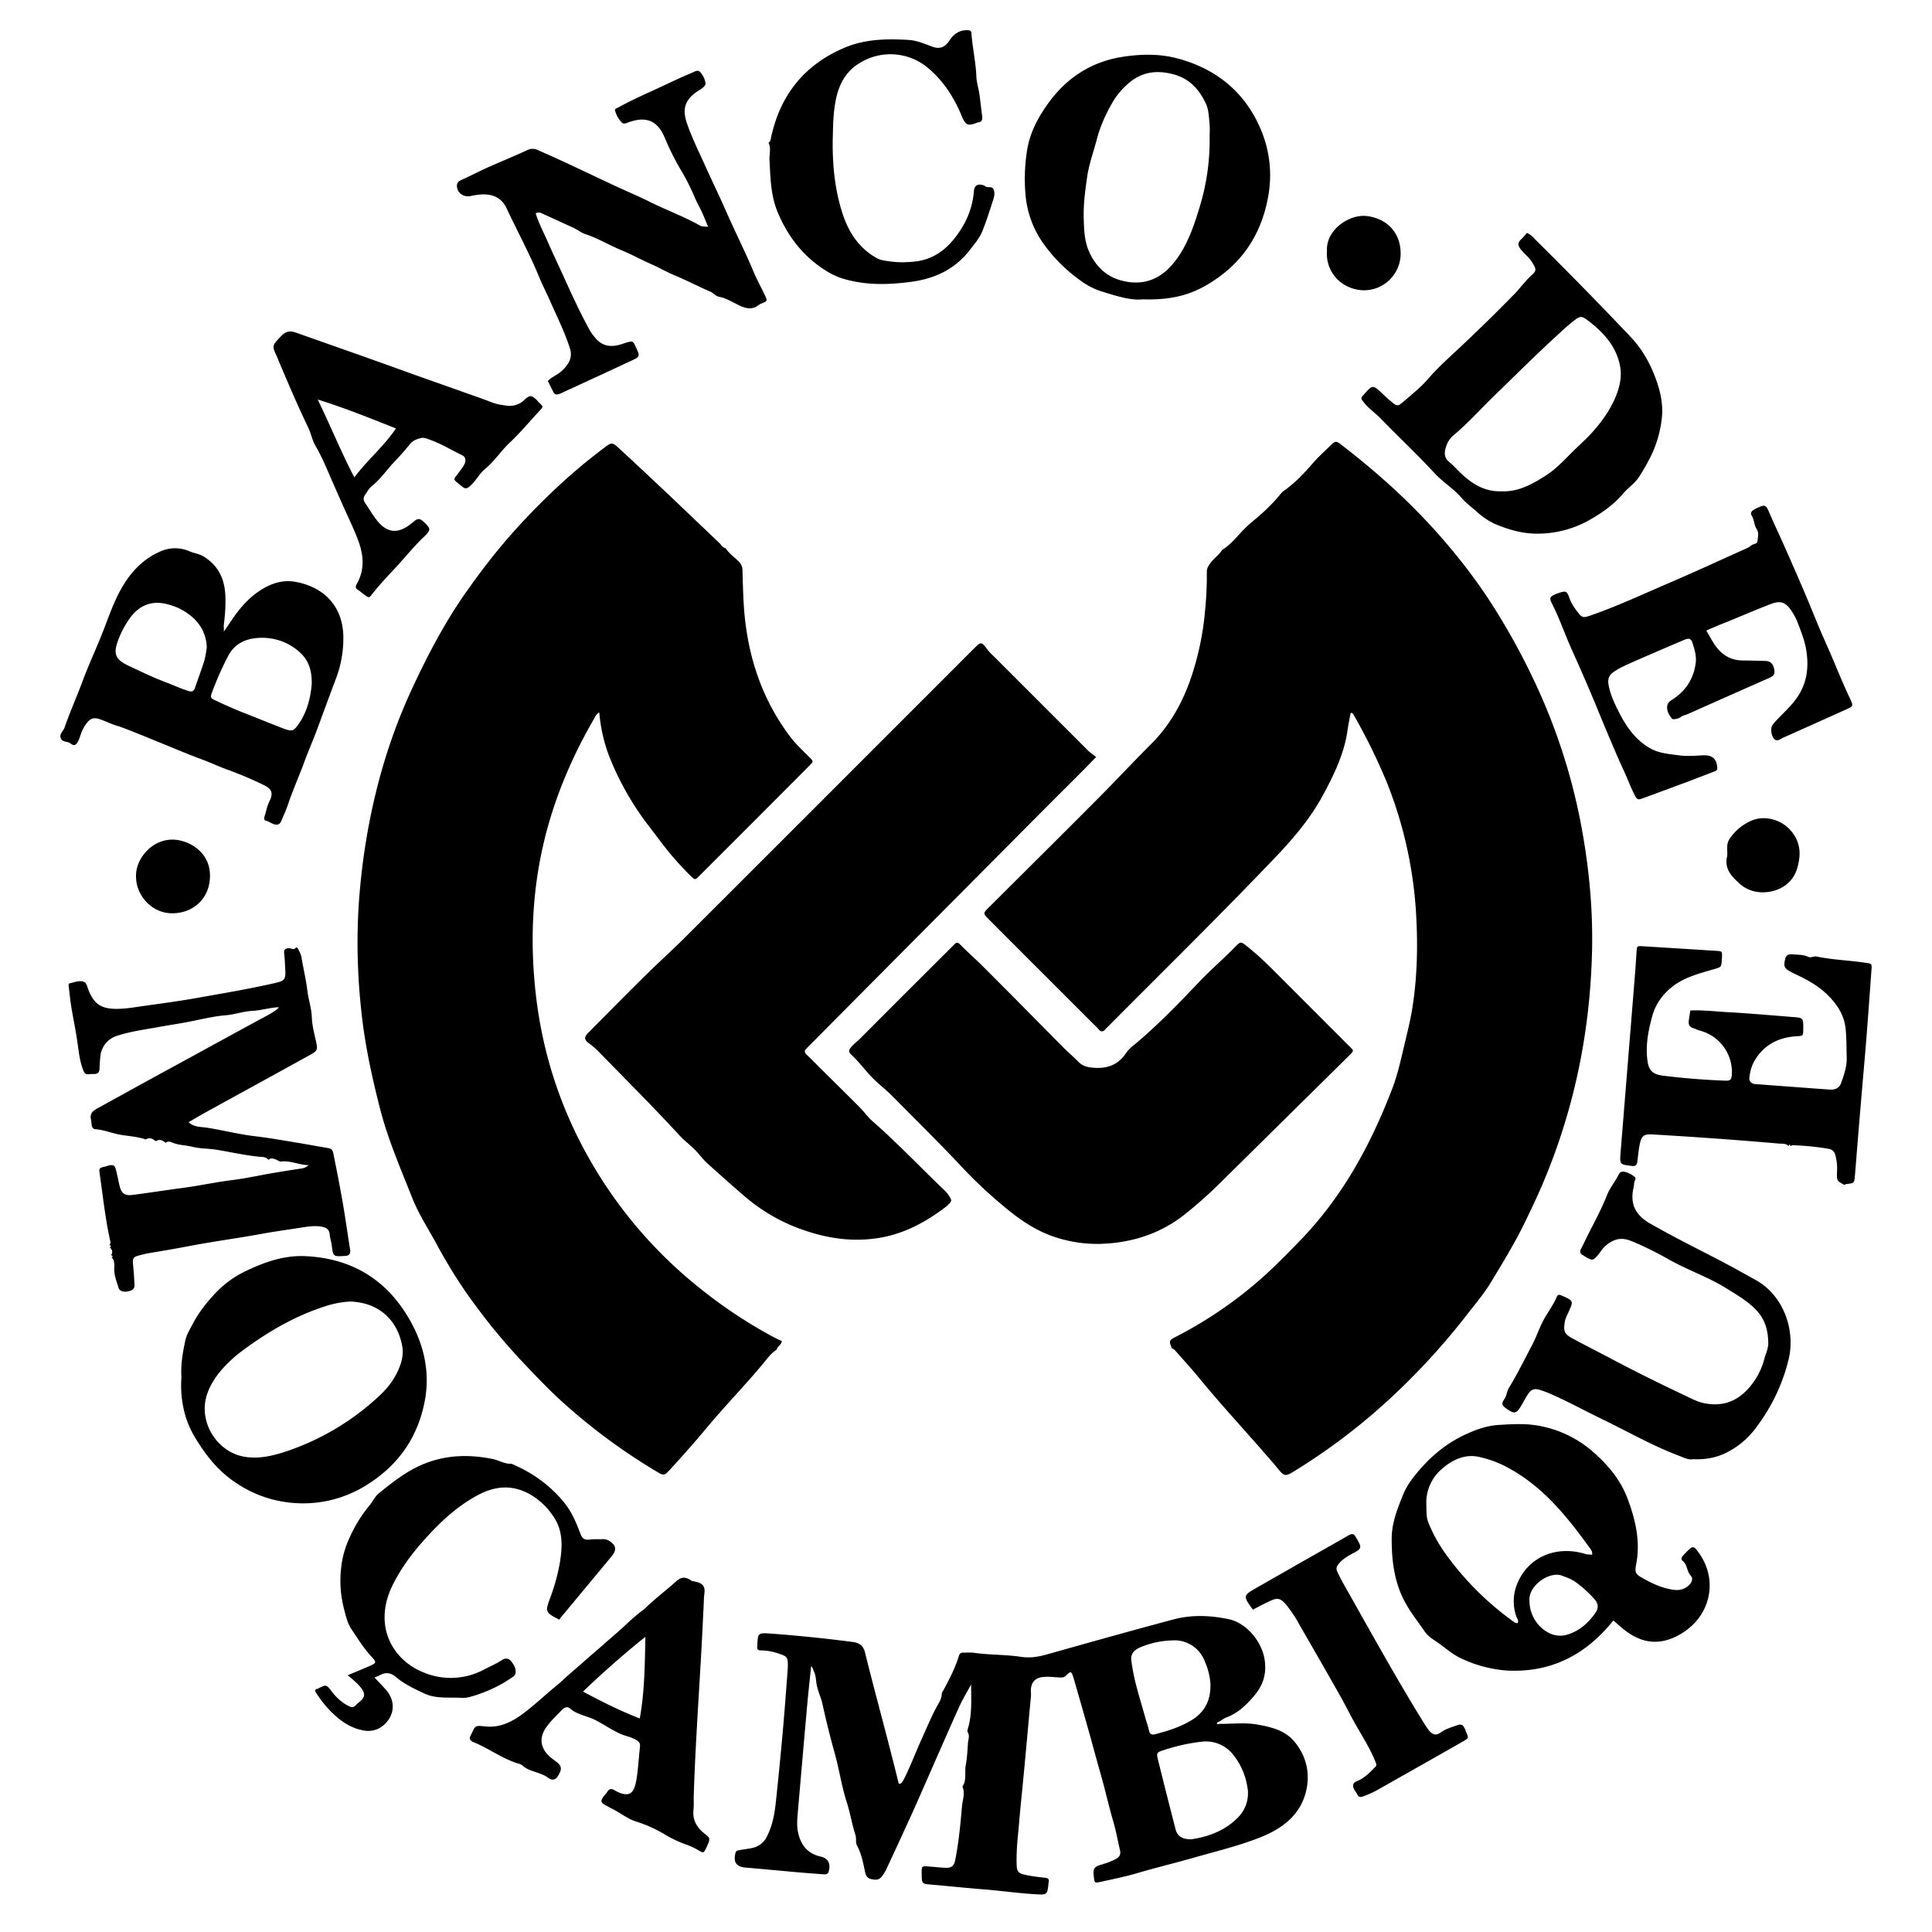 <svg xmlns="http://www.w3.org/2000/svg" width="48" height="48" viewBox="0 0 48 48" fill="currentColor"><path d="M30.53 40.229c.433 .09 .806 .544 .883 .969c.065 .362 -.023 .653 -.234 .909c-.191 .23 -.409 .45 -.704 .56c-.069 .026 -.13 .074 -.192 .112c-.034 0 -.05 .025 -.047 .052c.005 .008 .034 .01 .053 -.002c.32 .004 .643 -.04 .96 .019c.336 .06 .67 .14 .903 .414c.295 .348 .398 .764 .306 1.2c-.13 .613 -.582 .96 -1.13 1.18c-.533 .214 -1.094 .348 -1.644 .505c-.475 .136 -.955 .251 -1.43 .391c-.297 .088 -.599 .147 -.898 .214c-.161 .036 -.163 .03 -.18 -.124c-.023 -.2 -.002 -.247 .192 -.303c.126 -.038 .247 -.08 .36 -.142c.08 -.044 .124 -.11 .099 -.208c-.057 -.243 -.099 -.49 -.17 -.728c-.11 -.377 -.194 -.758 -.301 -1.135c-.111 -.387 -.214 -.779 -.325 -1.168c-.106 -.381 -.217 -.762 -.326 -1.143a3.56 3.56 0 0 0 -.042 -.14c-.048 -.143 -.06 -.147 -.18 -.03c-.046 .046 -.094 .048 -.15 .046c-.126 -.006 -.252 -.023 -.376 -.016c-.255 .01 -.366 .155 -.343 .416c.004 .042 -.002 .084 -.006 .124c-.082 .875 -.157 1.75 -.247 2.623c-.027 .276 -.048 .555 -.076 .831c-.02 .216 -.033 .44 -.027 .66c.004 .182 .038 .228 .226 .267c.157 .034 .316 .053 .476 .07c.08 .008 .115 .035 .092 .117c-.002 .006 -.002 .014 -.002 .02c-.028 .29 -.04 .29 -.323 .273c-.433 -.025 -.862 -.088 -1.294 -.122c-.43 -.033 -.86 -.08 -1.291 -.117c-.239 -.02 -.239 -.019 -.243 -.26c-.004 -.207 -.004 -.207 .207 -.188c.126 .01 .25 .023 .375 .03c.163 .006 .222 -.045 .253 -.202c.086 -.437 .128 -.88 .166 -1.325c.014 -.16 .083 -.324 .012 -.49c.111 -.165 .048 -.355 .082 -.533c.033 -.178 .042 -.36 .054 -.54c.006 -.095 .053 -.191 -.008 -.285c-.013 -.017 0 -.055 .006 -.08c.109 -.356 .08 -.724 .082 -1.101c-.103 .19 -.216 .375 -.304 .572c-.272 .602 -.536 1.21 -.802 1.815c-.127 .288 -.253 .58 -.385 .868c-.203 .446 -.408 .89 -.615 1.334a.996 .996 0 0 1 -.084 .144c-.08 .118 -.14 .134 -.287 .105c-.115 -.023 -.14 -.094 -.163 -.2c-.046 -.217 -.088 -.436 -.195 -.633c-.044 -.082 -.01 -.176 -.04 -.264c-.085 -.268 -.131 -.55 -.217 -.818c-.128 -.398 -.185 -.813 -.298 -1.213a22.71 22.71 0 0 1 -.307 -1.237c-.034 -.146 -.099 -.28 -.132 -.425c-.03 -.12 -.02 -.245 -.073 -.36c-.021 -.042 -.024 -.094 -.074 -.142c-.031 .318 -.067 .624 -.094 .931c-.082 .911 -.16 1.82 -.239 2.73c-.012 .153 -.025 .306 .007 .459c.065 .318 .23 .536 .563 .611c.19 .042 .255 .18 .199 .373c-.021 .075 -.076 .07 -.132 .067c-.21 -.015 -.417 -.03 -.626 -.049l-1.25 -.113l-.063 -.004c-.226 -.023 -.3 -.134 -.245 -.362c.017 -.067 .065 -.065 .111 -.073c.103 -.021 .208 -.03 .308 -.053a.517 .517 0 0 0 .368 -.295c.147 -.293 .193 -.6 .224 -.915c.063 -.596 .122 -1.193 .174 -1.79c.04 -.452 .073 -.904 .107 -1.354c.006 -.069 .01 -.14 .01 -.21c-.002 -.19 -.041 -.2 -.221 -.263a1.408 1.408 0 0 0 -.463 -.082c-.065 0 -.084 -.04 -.078 -.096l.003 -.021c.014 -.318 .014 -.322 .334 -.3a37 37 0 0 1 2.019 .206c.171 .02 .278 .081 .324 .268c.178 .722 .373 1.438 .559 2.158l.17 .66l.108 .435c.047 .01 .072 -.013 .09 -.044c.032 -.054 .063 -.109 .088 -.165c.147 -.31 .268 -.63 .41 -.94c.12 -.262 .229 -.534 .371 -.787c.05 -.09 .107 -.18 .11 -.291c0 -.038 .024 -.063 .041 -.093c.149 -.276 .293 -.552 .385 -.854c.017 -.054 .048 -.081 .105 -.08c.09 .003 .182 -.008 .272 .005c.387 .054 .78 .042 1.168 .1c.212 .032 .413 .003 .618 -.054c1.057 -.297 2.112 -.595 3.173 -.877c.453 -.12 .915 -.1 1.37 -.004zm-13.4 -.99c.024 .012 .043 .037 .068 .041c.103 .02 .222 .038 .277 .124c.03 .048 .033 .107 .027 .169l-.01 .093a.782 .782 0 0 0 -.003 .046c-.004 .146 -.014 .293 -.02 .44c-.068 1.484 -.185 2.966 -.233 4.45c-.004 .12 .006 .239 -.006 .356c-.03 .266 .088 .454 .287 .609c.127 .098 .127 .12 .064 .268a.815 .815 0 0 1 -.033 .075c-.071 .136 -.07 .132 -.203 .055a1.66 1.66 0 0 0 -.304 -.14a2.964 2.964 0 0 1 -.515 -.243a3.302 3.302 0 0 0 -.699 -.319c-.239 -.069 -.431 -.24 -.655 -.343l-.092 -.05c-.16 -.08 -.174 -.124 -.07 -.255c.026 -.032 .057 -.061 .078 -.097c.044 -.075 .099 -.088 .174 -.044c.048 .03 .098 .055 .15 .074c.197 .07 .308 .018 .365 -.183c.031 -.106 .048 -.217 .06 -.328c.026 -.216 .04 -.432 .063 -.645c.009 -.082 -.025 -.124 -.094 -.163c-.125 -.076 -.272 -.097 -.404 -.157c-.2 -.092 -.383 -.216 -.576 -.32c-.217 -.12 -.477 -.139 -.67 -.31c-.052 -.047 -.131 -.026 -.188 .033c-.134 .142 -.28 .274 -.393 .433c-.185 .26 -.155 .515 .077 .729c.063 .056 .132 .102 .197 .157c.113 .094 .113 .174 .004 .345c-.046 .074 -.138 .105 -.232 .032c-.195 -.149 -.46 -.143 -.645 -.31a.233 .233 0 0 0 -.094 -.044c-.4 -.12 -.733 -.377 -1.114 -.532c-.094 -.038 -.12 -.092 -.073 -.172c.119 -.217 .065 -.255 .35 -.221c.347 .04 .638 -.093 .906 -.285c.23 -.168 .444 -.358 .66 -.547c.12 -.104 .25 -.205 .368 -.314c.184 -.173 .38 -.332 .569 -.502c.144 -.13 .301 -.257 .446 -.387c.182 -.164 .373 -.32 .553 -.49c.136 -.128 .28 -.256 .433 -.369a.442 .442 0 0 0 .048 -.04c.239 -.234 .509 -.435 .758 -.659c.123 -.11 .199 -.13 .343 -.06zm12.715 4.034a4.68 4.68 0 0 0 -.953 .215c-.152 .048 -.163 .07 -.123 .228c.142 .578 .289 1.154 .437 1.73c.047 .175 .164 .253 .392 .25c.412 -.06 .833 -.206 1.16 -.543a.845 .845 0 0 0 .23 -.77a1.697 1.697 0 0 0 -.35 -.788a.863 .863 0 0 0 -.793 -.322zm3.829 -5.098c.002 .006 .008 .01 .013 .017c.165 .276 .148 .28 -.097 .412c-.13 .071 -.253 .147 -.343 .266c-.046 .06 -.055 .107 -.019 .184c.08 .178 .178 .344 .274 .513c.599 1.062 1.19 2.13 1.83 3.168c.05 .083 .103 .167 .161 .245c.094 .123 .184 .148 .306 .06c.11 -.081 .236 -.117 .362 -.163c.15 -.054 .176 -.042 .243 .094c.008 .019 .012 .04 .02 .059c.068 .15 .068 .15 -.077 .236c-.176 .1 -.351 .201 -.527 .3l-1.583 .896a2.264 2.264 0 0 1 -.377 .171c-.063 .021 -.104 .02 -.136 -.046c-.027 -.056 -.073 -.104 -.094 -.16c-.027 -.072 -.013 -.137 .07 -.168c.183 -.072 .317 -.206 .453 -.344c.055 -.054 .049 -.07 .025 -.13c-.125 -.322 -.31 -.61 -.481 -.91c-.13 -.226 -.247 -.465 -.375 -.695c-.345 -.614 -.697 -1.223 -1.049 -1.834a3.178 3.178 0 0 0 -.326 -.486c-.136 -.157 -.216 -.171 -.4 -.08c-.142 .063 -.276 .137 -.419 .212c-.249 -.345 -.25 -.35 .099 -.548c.732 -.42 1.465 -.836 2.198 -1.252c.035 -.021 .071 -.044 .109 -.061c.058 -.03 .109 -.02 .14 .044zm-4.526 2.58a2.213 2.213 0 0 0 -.83 .177c-.16 .073 -.23 .172 -.21 .325a5.2 5.2 0 0 0 .102 .544c.077 .306 .17 .607 .255 .91c.028 .095 .061 .187 .08 .281c.019 .09 .067 .117 .149 .096c.312 -.081 .615 -.175 .898 -.343c.358 -.213 .496 -.528 .48 -.925a1.67 1.67 0 0 0 -.137 -.538a.802 .802 0 0 0 -.787 -.528zm-16.915 -4.508c.159 .031 .299 .126 .469 .12c.018 0 .037 .014 .058 .022c.484 .212 .898 .511 1.237 .917c.2 .237 .317 .515 .423 .798c.044 .12 .105 .163 .229 .146c.11 -.014 .221 -.006 .334 -.01c.099 -.002 .17 .046 .24 .11c.072 .07 .074 .145 .033 .227a.78 .78 0 0 1 -.086 .12c-.408 .493 -.819 .987 -1.23 1.481a.944 .944 0 0 0 -.045 .063c-.34 -.178 -.356 -.192 -.23 -.53c.108 -.29 .194 -.588 .245 -.89c.064 -.393 .085 -.799 -.168 -1.155a1.72 1.72 0 0 0 -.592 -.55c-.446 -.241 -.863 -.193 -1.284 .033c-.542 .291 -.977 .712 -1.381 1.17c-.291 .331 -.549 .69 -.741 1.085c-.197 .408 -.256 .86 -.099 1.279c.147 .387 .46 .695 .85 .856a1.749 1.749 0 0 0 1.537 -.063c.146 -.075 .297 -.14 .435 -.23c.099 -.065 .184 -.044 .25 .048c.043 .063 .087 .124 .093 .208c.005 .067 -.002 .115 -.067 .159a3.434 3.434 0 0 1 -1.097 .506c-.11 .027 -.234 .01 -.351 .01c-.258 0 -.524 .007 -.756 -.104c-.243 -.115 -.492 -.23 -.7 -.406c-.144 -.122 -.278 -.126 -.43 -.031c-.038 .016 -.078 .029 -.105 .041c.1 .107 .203 .21 .297 .32c.226 .27 .205 .606 -.048 .844a.577 .577 0 0 1 -.521 .151c-.285 -.05 -.52 -.197 -.727 -.39a2.626 2.626 0 0 1 -.477 -.588c.002 -.052 .048 -.05 .075 -.062c.201 -.105 .203 -.105 .337 .07c.107 .141 .233 .26 .388 .346c.13 .071 .146 .067 .261 -.05a.754 .754 0 0 1 .063 -.052c.109 -.095 .124 -.185 .038 -.304c-.09 -.128 -.214 -.224 -.35 -.341c.203 -.086 .388 -.161 .568 -.24c.134 -.062 .146 -.085 .048 -.191a3.61 3.61 0 0 1 -.362 -.47l-.164 -.246c-.098 -.147 -.142 -.337 -.186 -.513a2.779 2.779 0 0 1 -.065 -1.037c.025 -.215 .082 -.427 .161 -.617c.132 -.318 .306 -.624 .532 -.894c.084 -.1 .136 -.226 .24 -.312c.365 -.297 .73 -.584 1.18 -.754c.544 -.205 1.084 -.211 1.64 -.1zm3.801 4.42a22.5 22.5 0 0 0 -1.549 1.36c.478 .255 .926 .48 1.41 .668c.123 -.685 .125 -1.353 .14 -2.029zm22.07 -5.264a2.787 2.787 0 0 1 1.515 .704c.354 .316 .651 .678 .819 1.13c.195 .523 .322 1.057 .213 1.623c-.041 .215 -.02 .249 .185 .362c.24 .134 .487 .247 .768 .278a.432 .432 0 0 0 .343 -.102c.084 -.07 .128 -.178 .061 -.25c-.105 -.108 -.082 -.28 -.207 -.372c-.038 -.027 -.027 -.08 .002 -.113c.06 -.067 .123 -.134 .19 -.193c.044 -.038 .09 -.044 .14 .015c.604 .718 .386 1.719 -.454 2.154c-.502 .262 -.94 .167 -1.354 -.172c-.075 -.058 -.147 -.125 -.239 -.207c-.067 .078 -.12 .142 -.176 .203c-.665 .737 -1.492 1.097 -2.489 1.04a3.19 3.19 0 0 1 -1.116 -.299c-.19 -.086 -.358 -.23 -.53 -.356c-.133 -.098 -.284 -.175 -.38 -.316c-.149 -.217 -.312 -.423 -.446 -.653c-.3 -.51 -.373 -1.065 -.373 -1.645c0 -.407 .149 -.769 .295 -1.125c.1 -.242 .279 -.458 .459 -.661c.301 -.335 .655 -.61 1.06 -.8c.26 -.123 .54 -.226 .837 -.245c.293 -.019 .588 -.037 .877 0zm-.105 4.371a.9 .9 0 0 0 .502 .806c.14 .063 .29 .076 .43 .034c.305 -.09 .533 -.291 .711 -.549c.082 -.119 .065 -.232 -.033 -.34a2.85 2.85 0 0 0 -.465 -.42c-.102 -.073 -.22 -.115 -.339 -.159c-.312 -.115 -.84 .25 -.806 .628zm-2.196 -3.261a1.098 1.098 0 0 0 -.366 .87c.006 .145 -.007 .298 .046 .432c.109 .276 .253 .538 .425 .78a7.342 7.342 0 0 0 1.626 1.644c.053 .038 .103 .09 .174 .088c.027 -.073 -.019 -.117 -.036 -.167a1.153 1.153 0 0 1 .026 -.821c.278 -.664 .969 -.948 1.685 -.733c.048 .017 .105 .013 .172 .021c.012 -.084 -.028 -.128 -.06 -.171c-.596 -.825 -1.23 -1.608 -2.178 -2.067a2.762 2.762 0 0 0 -.551 -.188c-.37 -.092 -.705 .077 -.963 .312zm-28.239 -5.305c1.2 .048 2.092 .613 2.659 1.662c.326 .603 .46 1.254 .329 1.943c-.17 .888 -.641 1.566 -1.395 2.051a2.963 2.963 0 0 1 -1.999 .463a2.927 2.927 0 0 1 -1.26 -.463c-.444 -.282 -.762 -.674 -1.032 -1.117a2.306 2.306 0 0 1 -.314 -.794a2.668 2.668 0 0 1 -.044 -.73c-.021 -.314 .031 -.618 .096 -.917c.031 -.149 .115 -.279 .184 -.413c.153 -.293 .358 -.548 .582 -.785a2.55 2.55 0 0 1 .777 -.548c.448 -.212 .915 -.37 1.417 -.352zm25.756 -20.162c.448 .345 .882 .705 1.298 1.088a15.493 15.493 0 0 1 1.654 1.774c.31 .389 .6 .795 .867 1.22c.36 .574 .684 1.166 .973 1.777a14.828 14.828 0 0 1 1.158 3.526c.199 1.038 .305 2.085 .285 3.14c-.04 2 -.425 3.927 -1.2 5.776c-.142 .341 -.302 .674 -.463 1.007c-.25 .519 -.552 1.01 -.85 1.503c-.17 .283 -.391 .542 -.596 .806a17.153 17.153 0 0 1 -1.81 1.99a15.241 15.241 0 0 1 -2.306 1.789c-.475 .299 -.381 .272 -.714 -.113l-.366 -.419l-.738 -.832c-.246 -.279 -.488 -.56 -.724 -.847c-.18 -.22 -.374 -.43 -.56 -.643c-.032 -.037 -.063 -.075 -.114 -.09c-.075 -.192 -.077 -.195 .122 -.297a10.394 10.394 0 0 0 2.116 -1.45c.346 -.31 .67 -.641 .993 -.976c1.032 -1.08 1.72 -2.358 2.248 -3.735c.13 -.34 .207 -.695 .291 -1.049c.073 -.31 .153 -.618 .203 -.932c.121 -.753 .14 -1.511 .1 -2.273a10.427 10.427 0 0 0 -.734 -3.354a14.497 14.497 0 0 0 -.82 -1.668c-.013 -.023 -.022 -.053 -.076 -.053c-.025 .136 -.055 .277 -.076 .419c-.08 .584 -.33 1.101 -.605 1.612c-.31 .578 -.728 1.072 -1.176 1.543c-1.371 1.438 -2.79 2.83 -4.191 4.24c-.01 .01 -.021 .018 -.03 .028c-.062 .084 -.125 .103 -.196 .007c-.026 -.034 -.059 -.061 -.088 -.09l-1.436 -1.436a642.98 642.98 0 0 1 -1.194 -1.196c-.144 -.144 -.144 -.146 -.002 -.289c.913 -.91 1.83 -1.819 2.74 -2.734c.438 -.44 .86 -.894 1.3 -1.333c.434 -.434 .731 -.947 .943 -1.516a7.074 7.074 0 0 0 .393 -1.79c.032 -.32 .048 -.638 .044 -.96c-.002 -.093 .04 -.158 .09 -.227c.086 -.12 .214 -.199 .29 -.326c.185 -.113 .328 -.281 .472 -.438a3.02 3.02 0 0 1 .314 -.295c.226 -.184 .44 -.387 .628 -.611c.036 -.042 .07 -.088 .113 -.12c.277 -.192 .503 -.433 .723 -.686c.142 -.164 .303 -.308 .458 -.459c.105 -.1 .13 -.102 .25 -.008zm-17.93 .102c.406 .373 .806 .75 1.208 1.129c.43 .408 .858 .818 1.287 1.226c.04 .05 .08 .103 .144 .118c.08 .125 .201 .211 .308 .312a.312 .312 0 0 1 .11 .236c.01 .369 .018 .74 .051 1.108c.107 1.105 .453 2.12 1.125 3.014c.085 .115 .182 .218 .283 .32l.202 .2c.105 .104 .105 .108 0 .213c-.91 .915 -1.823 1.828 -2.734 2.738c-.104 .105 -.109 .103 -.215 0a7.829 7.829 0 0 1 -.79 -.912l-.243 -.32a7.092 7.092 0 0 1 -.998 -1.76a3.998 3.998 0 0 1 -.239 -1.07c-.08 .043 -.104 .112 -.136 .168c-.684 1.181 -1.17 2.437 -1.386 3.787c-.157 .98 -.17 1.968 -.065 2.96c.128 1.198 .44 2.339 .95 3.426a11.129 11.129 0 0 0 3.12 3.952a12.01 12.01 0 0 0 1.807 1.206c.077 .042 .161 .08 .245 .12c-.009 .095 -.113 .129 -.128 .213c-.132 .083 -.224 .209 -.32 .326c-.457 .553 -.96 1.066 -1.418 1.616c-.284 .342 -.58 .675 -.879 1.003c-.027 .032 -.06 .059 -.086 .09c-.069 .082 -.123 .086 -.226 .025a14.74 14.74 0 0 1 -2.31 -1.685c-.359 -.316 -.692 -.668 -1.023 -1.015a15.28 15.28 0 0 1 -1.243 -1.487c-.352 -.475 -.666 -.98 -.948 -1.503c-.206 -.379 -.444 -.743 -.601 -1.14c-.29 -.731 -.603 -1.451 -.8 -2.218c-.211 -.824 -.39 -1.653 -.473 -2.501a15.366 15.366 0 0 1 -.063 -2.464c.067 -1.083 .232 -2.146 .51 -3.193c.212 -.795 .49 -1.568 .84 -2.315c.384 -.823 .804 -1.623 1.33 -2.368c.35 -.496 .718 -.978 1.12 -1.432c.3 -.339 .613 -.664 .938 -.978a14.44 14.44 0 0 1 1.358 -1.161c.197 -.15 .208 -.15 .388 .016zm24.979 17.966a.603 .603 0 0 1 .224 .11c.033 .024 .054 .052 .027 .104c-.025 .046 -.019 .109 -.031 .161c-.092 .385 .014 .658 .345 .871c.075 .048 .157 .092 .237 .136c.544 .306 1.107 .582 1.66 .873c.264 .138 .525 .287 .787 .431c.712 .396 .99 1.269 .82 1.972a4.573 4.573 0 0 1 -.797 1.68a2.048 2.048 0 0 1 -.814 .67c-.229 .1 -.471 .144 -.765 .131c-.108 .025 -.234 -.042 -.366 -.092c-.649 -.247 -1.252 -.592 -1.874 -.894c-.437 -.211 -.862 -.446 -1.308 -.64a2.577 2.577 0 0 0 -.268 -.099c-.136 -.04 -.213 -.004 -.297 .13c-.071 .113 -.128 .232 -.203 .341c-.071 .107 -.138 .115 -.241 .05c-.199 -.127 -.216 -.157 -.126 -.295c.059 -.09 .059 -.194 .116 -.284c.209 -.342 .385 -.702 .571 -1.056c.107 -.2 .174 -.418 .283 -.617c.104 -.193 .24 -.369 .326 -.572c.027 -.065 .061 -.067 .13 -.035c.291 .13 .293 .13 .161 .416c-.033 .074 -.073 .145 -.088 .229c-.037 .232 -.019 .303 .18 .412c.319 .174 .641 .335 .961 .505a42.88 42.88 0 0 0 1.834 .914c.161 .076 .314 .162 .492 .197c.436 .088 .798 -.038 1.09 -.362c.191 -.214 .327 -.459 .4 -.741c.036 -.132 .099 -.256 .097 -.396c-.004 -.326 -.084 -.609 -.337 -.854c-.214 -.21 -.463 -.352 -.708 -.504c-.454 -.283 -.963 -.453 -1.427 -.716a8.423 8.423 0 0 0 -.777 -.392c-.094 -.04 -.19 -.086 -.289 -.107c-.19 -.04 -.356 .032 -.5 .157c-.086 .074 -.14 .174 -.214 .256c-.098 .11 -.12 .113 -.249 .044c-.038 -.02 -.071 -.044 -.107 -.065c-.069 -.038 -.08 -.086 -.044 -.155c.074 -.142 .14 -.289 .214 -.431c.155 -.302 .314 -.603 .437 -.917c.072 -.18 .201 -.325 .283 -.496c.036 -.074 .092 -.084 .155 -.07zm-31.674 3.222a2.428 2.428 0 0 0 -.59 .11c-.756 .238 -1.433 .631 -2.067 1.1a3.268 3.268 0 0 0 -.425 .37c-.21 .219 -.387 .46 -.477 .752c-.21 .677 .27 1.432 .97 1.53c.317 .045 .625 -.018 .924 -.112a6.319 6.319 0 0 0 2.423 -1.434c.177 -.168 .326 -.362 .43 -.586c.09 -.193 .147 -.396 .112 -.61c-.103 -.611 -.536 -1.095 -1.3 -1.12zm-1.286 -8.756c.034 .067 .07 .132 .082 .21c.046 .276 .113 .548 .146 .827c.028 .22 .101 .427 .11 .653c.006 .2 .06 .402 .104 .6c.046 .21 .042 .235 -.153 .342c-.848 .469 -1.698 .934 -2.545 1.4c-.157 .086 -.31 .178 -.467 .268c.127 .122 .29 .115 .43 .134c.403 .059 .794 .164 1.196 .212c.388 .046 .77 .115 1.156 .178l.69 .121c.076 .013 .108 .055 .122 .122c.044 .224 .09 .445 .132 .67c.044 .234 .088 .47 .128 .707c.056 .341 .104 .685 .159 1.026c.015 .096 -.021 .146 -.12 .153l-.041 .002c-.25 .016 -.264 .006 -.293 -.247c-.01 -.097 -.044 -.187 -.053 -.285c-.01 -.126 -.081 -.18 -.228 -.201c-.176 -.025 -.35 .008 -.521 .034c-.329 .05 -.66 .096 -.988 .157c-.553 .1 -1.11 .175 -1.663 .278c-.345 .065 -.69 .128 -1.038 .184a2.13 2.13 0 0 0 -.205 .042c-.262 .063 -.262 .065 -.235 .337c.013 .138 .02 .279 .028 .417c.006 .109 -.067 .142 -.153 .16c-.12 .028 -.22 -.003 -.245 -.091c-.048 -.16 -.115 -.314 -.105 -.49c.004 -.094 .009 -.199 -.077 -.27c.014 .008 .031 .006 .033 -.01c.004 -.028 -.019 -.032 -.04 -.034c.068 -.084 .02 -.147 -.035 -.207c.015 .008 .031 .006 .033 -.01c.005 -.028 -.018 -.032 -.04 -.034c.04 -.032 .034 -.071 .024 -.113c-.12 -.538 -.178 -1.085 -.256 -1.63c-.025 -.173 -.027 -.173 .149 -.213l.059 -.02c.14 -.028 .165 -.011 .198 .131c.028 .11 .049 .22 .074 .329c.05 .234 .127 .297 .353 .266c.4 -.052 .798 -.115 1.198 -.168c.425 -.054 .844 -.148 1.27 -.2c.34 -.042 .677 -.12 1.014 -.176c.236 -.04 .475 -.078 .714 -.113a.315 .315 0 0 0 .155 -.08c-.243 -.006 -.452 -.12 -.685 -.09c-.046 .006 -.075 -.031 -.11 -.044c-.064 -.025 -.133 -.057 -.198 -.002l-.014 -.004c-.048 -.063 -.122 -.063 -.189 -.067c-.358 -.032 -.71 -.113 -1.063 -.172c-.212 -.036 -.427 -.027 -.639 -.08c-.163 -.04 -.335 -.035 -.494 -.106c-.048 -.021 -.106 -.036 -.155 .01c.007 -.002 -.008 -.004 -.008 -.004c-.071 -.063 -.147 -.092 -.237 -.038l-.014 -.004c-.071 -.063 -.147 -.092 -.237 -.038l-.014 -.004c-.193 -.065 -.398 -.077 -.597 -.109c-.218 -.035 -.42 -.125 -.643 -.142c-.058 -.004 -.081 -.046 -.09 -.098c-.006 -.048 -.008 -.097 -.019 -.145c-.027 -.134 .028 -.2 .151 -.268c.64 -.354 1.281 -.707 1.924 -1.057c.724 -.394 1.444 -.791 2.169 -1.183c.117 -.063 .237 -.124 .345 -.202l.072 -.057l-.005 -.003l.01 -.017l-.003 -.001c-.22 .012 -.436 .08 -.654 .092c-.228 .012 -.441 .092 -.67 .11c-.332 .028 -.661 .116 -.992 .177c-.207 .037 -.414 .069 -.62 .106c-.353 .065 -.713 .11 -1.059 .22a.594 .594 0 0 0 -.435 .532c-.01 .096 -.015 .195 -.02 .291c-.003 .084 -.037 .13 -.125 .132c-.048 0 -.098 0 -.146 .006c-.078 .01 -.105 -.031 -.132 -.098c-.092 -.233 -.113 -.475 -.149 -.718c-.04 -.287 -.102 -.57 -.148 -.854c-.028 -.17 -.044 -.344 -.065 -.515c-.005 -.03 0 -.07 .025 -.074c.121 -.023 .247 -.086 .364 -.031c.052 .025 .073 .121 .1 .19c.132 .344 .308 .47 .673 .476c.138 .002 .275 -.012 .412 -.03l.274 -.04c.436 -.06 .873 -.119 1.307 -.196c.65 -.115 1.302 -.224 1.946 -.37c.279 -.064 .296 -.09 .277 -.386c-.006 -.12 -.01 -.237 -.025 -.356c-.013 -.096 .035 -.126 .117 -.13c.056 -.002 .117 .057 .174 -.012c.014 -.017 .044 .004 .058 .035zm23.581 -.062c.251 .198 .48 .42 .706 .646l1.804 1.806c.138 .138 .16 .115 .002 .272l-3.123 3.084a10.95 10.95 0 0 1 -.98 .873c-.636 .494 -1.373 .689 -2.083 .705a3.32 3.32 0 0 1 -1.11 -.171c-.519 -.17 -.94 -.482 -1.35 -.831a11.066 11.066 0 0 1 -.925 -.873c-.572 -.612 -1.168 -1.196 -1.756 -1.792c-.147 -.149 -.312 -.277 -.461 -.421c-.201 -.195 -.36 -.425 -.565 -.614c-.063 -.056 -.071 -.102 -.013 -.175c.071 -.086 .161 -.151 .239 -.229c.743 -.747 1.49 -1.492 2.236 -2.235c.033 -.034 .07 -.067 .102 -.103c.05 -.057 .092 -.046 .14 .004c.17 .176 .354 .335 .526 .505c.682 .678 1.357 1.367 2.035 2.05c.123 .123 .255 .236 .379 .361c.077 .08 .17 .12 .274 .136c.373 .055 .69 -.02 .913 -.358a.922 .922 0 0 1 .19 -.192c.586 -.486 1.114 -1.036 1.637 -1.585c.283 -.297 .595 -.563 .88 -.856c.138 -.142 .146 -.132 .303 -.008zm-6.444 -7.363c.038 .05 .084 .092 .13 .136l2.368 2.368c.056 .052 .121 .094 .19 .148c-.142 .147 -.257 .266 -.374 .383c-.35 .352 -.702 .7 -1.051 1.051c-1.878 1.89 -3.758 3.779 -5.634 5.67c-.251 .253 -.228 .192 .002 .424c.394 .396 .794 .785 1.187 1.181c.107 .109 .197 .237 .31 .337c.593 .52 1.137 1.089 1.702 1.635c.07 .067 .145 .13 .197 .214c.08 .127 .082 .134 -.023 .238l-.031 .028c-.48 .37 -1.003 .661 -1.602 .774c-.687 .13 -1.359 .034 -2.014 -.203a4.445 4.445 0 0 1 -1.41 -.823a44.17 44.17 0 0 1 -.937 -.83c-.106 -.1 -.19 -.22 -.293 -.323c-.123 -.122 -.264 -.226 -.38 -.354a54.59 54.59 0 0 0 -1.118 -1.17l-.754 -.77c-.118 -.12 -.229 -.241 -.367 -.34c-.136 -.096 -.138 -.159 -.029 -.27l.877 -.884c.293 -.294 .587 -.587 .888 -.872c.211 -.201 .425 -.4 .632 -.605c2.393 -2.389 4.784 -4.782 7.176 -7.175c.19 -.19 .19 -.19 .358 .032zm16.26 7.354l1.483 .092c.117 .009 .236 .015 .353 .023c.145 .009 .145 .01 .14 .16a.44 .44 0 0 1 -.004 .062c-.012 .178 -.012 .18 -.177 .228c-.212 .061 -.423 .118 -.63 .201c-.363 .147 -.65 .38 -.83 .729c-.062 .121 -.096 .257 -.13 .391c-.079 .312 -.123 .63 -.081 .953c.031 .243 .128 .341 .373 .375a17.757 17.757 0 0 0 1.542 .125c.151 .007 .172 -.02 .183 -.159a1.068 1.068 0 0 0 -.802 -1.086c-.048 -.01 -.086 -.036 -.132 -.05c-.124 -.036 -.153 -.093 -.134 -.216c.01 -.076 .025 -.151 .035 -.226l.009 .002l-.002 -.009c.328 -.012 .655 .03 .982 .046c.515 .03 1.028 .076 1.542 .116c.279 .02 .279 .023 .275 .303c-.002 .17 -.002 .168 -.17 .176c-.462 .03 -.827 .226 -1.057 .638a1.074 1.074 0 0 0 -.111 .396c-.01 .09 .054 .149 .153 .155c.611 .046 1.222 .092 1.834 .136c.153 .01 .249 -.04 .295 -.17c.073 -.207 .144 -.414 .136 -.642c-.008 -.243 -.002 -.488 -.031 -.73c-.038 -.306 -.193 -.547 -.4 -.765c-.233 -.245 -.52 -.408 -.823 -.55a2.243 2.243 0 0 1 -.186 -.097c-.118 -.073 -.126 -.125 -.09 -.284c.027 -.124 .102 -.128 .2 -.12c.124 .01 .254 .004 .37 .059c.077 .035 .14 -.023 .217 -.006c.404 .085 .818 .094 1.224 .157c.14 .02 .145 .018 .134 .171c-.04 .563 -.081 1.127 -.125 1.69c-.046 .575 -.099 1.151 -.147 1.729c-.048 .563 -.092 1.124 -.138 1.687c-.017 .2 -.017 .197 -.226 .22c-.013 .002 -.023 .015 -.033 .023c0 -.004 -.015 -.008 -.015 -.008c-.178 -.1 -.18 -.1 -.172 -.329a1.251 1.251 0 0 0 -.04 -.402c-.027 -.1 -.081 -.144 -.16 -.159c-.3 -.054 -.602 -.08 -.905 -.092c-.017 0 -.036 .019 -.052 .027c.002 -.023 -.005 -.044 -.032 -.038l-.005 .008l-.007 .026c-.065 -.071 -.155 -.057 -.235 -.063a111.58 111.58 0 0 0 -3.128 -.226c-.249 -.015 -.297 .03 -.345 .283c-.023 .13 -.036 .261 -.052 .393c-.01 .082 -.042 .117 -.138 .105c-.3 -.036 -.302 -.032 -.277 -.346l.352 -4.354c.017 -.21 .03 -.417 .044 -.626c.01 -.136 .01 -.14 .146 -.132zm-36.533 -2.649c.39 -.004 .94 .287 .944 .885c.005 .574 -.408 .934 -.914 .945c-.528 .014 -.911 -.44 -.922 -.882c-.033 -.437 .365 -.942 .892 -.948zm40.212 -.232c.25 .284 .274 .596 .159 .967c-.16 .513 -.748 .66 -1.13 .53a.804 .804 0 0 1 -.288 -.166c-.203 -.184 -.395 -.373 -.314 -.69c.013 -.145 -.035 -.296 .065 -.436a1.25 1.25 0 0 1 .557 -.452c.308 -.124 .71 -.026 .95 .247zm-39.783 -6.934c.116 .052 .245 .063 .358 .132c.358 .222 .518 .546 .538 .954c.013 .245 -.006 .488 -.035 .731c-.006 .044 0 .09 0 .18l.218 -.32c.182 -.266 .393 -.507 .663 -.689c.277 -.186 .582 -.287 .91 -.224c.704 .134 1.146 .605 1.175 1.31a2.81 2.81 0 0 1 -.19 1.112c-.149 .398 -.297 .798 -.444 1.198c-.107 .29 -.234 .58 -.341 .87c-.13 .352 -.283 .694 -.402 1.047c-.048 .14 -.111 .277 -.17 .415c-.025 .056 -.069 .086 -.132 .077c-.092 -.01 -.159 -.081 -.25 -.098c-.043 -.008 -.039 -.073 -.026 -.111c.042 -.124 .06 -.251 .12 -.37c.1 -.204 .062 -.306 -.14 -.403a9.04 9.04 0 0 0 -.84 -.36c-.237 -.083 -.463 -.19 -.698 -.278c-.33 -.121 -.655 -.26 -.981 -.392c-.176 -.07 -.35 -.146 -.528 -.215c-.21 -.084 -.417 -.172 -.632 -.239c-.143 -.044 -.274 -.115 -.417 -.159c-.121 -.038 -.203 -.012 -.278 .073a.964 .964 0 0 0 -.178 .325c-.019 .052 -.036 .107 -.06 .155c-.043 .077 -.087 .14 -.19 .056c-.07 -.056 -.2 -.025 -.242 -.13c-.042 -.104 .06 -.173 .092 -.261c.136 -.392 .306 -.77 .45 -1.158c.17 -.458 .383 -.9 .555 -1.359c.092 -.242 .184 -.49 .293 -.72c.228 -.477 .55 -.902 1.053 -1.128a.892 .892 0 0 1 .75 -.021zm39.263 -.94c.126 .291 .262 .576 .39 .867c.197 .446 .393 .89 .58 1.337c.14 .342 .278 .685 .429 1.02c.207 .46 .387 .934 .605 1.39c.082 .172 .071 .18 -.105 .26c-.523 .234 -1.044 .47 -1.57 .703c-.063 .027 -.13 .1 -.207 .036c-.078 -.065 -.109 -.268 -.052 -.35c.052 -.073 .117 -.138 .18 -.203c.136 -.14 .278 -.274 .395 -.431c.28 -.373 .34 -.787 .264 -1.24c-.04 -.24 -.13 -.458 -.214 -.682a1.459 1.459 0 0 0 -.146 -.276c-.142 -.22 -.272 -.273 -.513 -.18c-.366 .14 -.726 .295 -1.09 .445c-.17 .065 -.33 .134 -.518 .216c.08 .134 .14 .251 .214 .36c.163 .239 .385 .379 .682 .383c.195 .002 .392 .006 .586 .013c.113 .004 .183 .077 .206 .213c.018 .118 -.009 .157 -.13 .21c-.672 .297 -1.342 .594 -2.014 .894c-.057 .025 -.126 .035 -.172 .07c-.071 .057 -.203 .07 -.22 .051c-.073 -.088 -.14 -.19 -.123 -.32c.012 -.084 .069 -.122 .138 -.166c.325 -.215 .521 -.513 .57 -.908c.02 -.172 -.028 -.329 -.078 -.486c-.038 -.117 -.086 -.134 -.21 -.082c-.33 .139 -.66 .283 -.99 .425c-.171 .074 -.343 .149 -.512 .229c-.088 .041 -.174 .09 -.254 .146c-.107 .073 -.146 .17 -.123 .306c.042 .255 .153 .483 .268 .707c.182 .356 .41 .679 .77 .882c.222 .125 .471 .14 .716 .173c.195 .028 .39 .01 .586 0c.241 -.01 .348 .084 .362 .312c.005 .07 -.048 .078 -.09 .095c-.19 .075 -.383 .148 -.573 .221c-.392 .147 -.785 .291 -1.177 .436c-.13 .048 -.15 .044 -.213 -.078c-.1 -.194 -.174 -.401 -.266 -.598c-.122 -.26 -.233 -.526 -.346 -.79a69.548 69.548 0 0 1 -.37 -.891a46.346 46.346 0 0 0 -.595 -1.365l-.093 -.22l-.18 -.442a6.219 6.219 0 0 0 -.196 -.435c-.081 -.161 -.067 -.184 .097 -.256c.025 -.01 .052 -.018 .077 -.027c.16 -.052 .193 -.042 .247 .117c.048 .14 .128 .26 .218 .373c.102 .13 .134 .134 .301 .077c.668 -.23 1.307 -.531 1.954 -.808c.62 -.265 1.23 -.548 1.846 -.824c.07 -.032 .14 -.057 .201 -.11c.048 -.041 .153 -.037 .157 -.106l.004 -.037l.01 -.075a.28 .28 0 0 0 -.035 -.192c-.065 -.1 -.059 -.234 -.126 -.34c-.031 -.051 -.006 -.095 .038 -.126a.455 .455 0 0 1 .088 -.05c.216 -.101 .228 -.093 .322 .127zm-37.531 3.094c-.333 .015 -.614 .15 -.77 .457a8.155 8.155 0 0 0 -.405 .919c-.04 .108 -.006 .131 .071 .167c.241 .115 .484 .224 .733 .322c.329 .128 .658 .264 .988 .39c.205 .077 .245 .06 .365 -.109c.226 -.32 .301 -.689 .328 -.986c.013 -.412 -.113 -.67 -.377 -.87a1.387 1.387 0 0 0 -.933 -.29zm-3.21 -.486a2.29 2.29 0 0 0 -.288 .543c-.13 .345 -.07 .483 .272 .642c.297 .139 .594 .285 .902 .4c.19 .071 .375 .161 .572 .22c.085 .025 .13 .01 .159 -.071c.08 -.23 .165 -.459 .238 -.689c.032 -.113 .042 -.232 .059 -.316a1.029 1.029 0 0 0 -.33 -.733a1.461 1.461 0 0 0 -.577 -.326c-.418 -.132 -.75 -.025 -1.007 .33zm4.129 -7.098l1.197 .422c.505 .178 1.011 .358 1.514 .54c.473 .172 .948 .335 1.421 .505c.243 .086 .488 .17 .729 .264c.123 .048 .251 .067 .38 .084a.52 .52 0 0 0 .44 -.15c.126 -.118 .174 -.112 .298 .005a.27 .27 0 0 1 .027 .032c.146 .159 .165 .11 .002 .288c-.23 .25 -.45 .511 -.697 .744c-.22 .205 -.379 .462 -.613 .653c-.147 .12 -.229 .305 -.38 .431c-.066 .054 -.112 .07 -.177 .015l-.05 -.038c-.216 -.176 -.18 -.132 -.047 -.316c.048 -.067 .103 -.134 .14 -.207c.042 -.082 .04 -.178 -.048 -.222l-.13 -.066l-.259 -.134a3.288 3.288 0 0 0 -.536 -.23a.973 .973 0 0 1 -.067 -.008c-.11 .023 -.224 .055 -.305 .15a7.363 7.363 0 0 1 -.377 .43c-.197 .201 -.352 .442 -.576 .62c-.073 .058 -.121 .15 -.176 .23c-.044 .065 -.033 .13 .01 .193c.097 .142 .183 .29 .29 .427c.249 .318 .523 .345 .839 .094c.033 -.025 .067 -.05 .098 -.078c.078 -.067 .145 -.056 .218 .015c.189 .18 .201 .203 .004 .39c-.217 .207 -.408 .441 -.607 .661c-.213 .232 -.435 .46 -.634 .708c-.122 .15 -.092 .163 -.276 .023c-.034 -.026 -.065 -.053 -.101 -.076c-.07 -.044 -.086 -.075 -.036 -.163c.216 -.381 .155 -.773 0 -1.156c-.121 -.301 -.265 -.594 -.395 -.891l-.254 -.576c-.117 -.274 -.234 -.549 -.385 -.808c-.081 -.14 -.109 -.31 -.182 -.459c-.264 -.546 -.5 -1.105 -.737 -1.664c-.008 -.019 -.014 -.04 -.023 -.059c-.14 -.299 -.136 -.297 .084 -.527c.109 -.115 .203 -.157 .377 -.096zm30.585 -2.477c.111 .05 .162 .12 .22 .178a106.34 106.34 0 0 1 2.355 2.405c.298 .316 .503 .689 .647 1.104c.111 .318 .166 .634 .122 .96a2.847 2.847 0 0 1 -.27 .907a5.62 5.62 0 0 1 -.287 .502c-.107 .166 -.277 .275 -.4 .421c-.224 .266 -.5 .46 -.794 .632a2.64 2.64 0 0 1 -1.318 .363c-.384 .004 -.74 -.101 -1.079 -.245a1.762 1.762 0 0 1 -.443 -.3c-.128 -.113 -.266 -.215 -.38 -.345c-.2 -.233 -.468 -.394 -.675 -.618c-.43 -.467 -.892 -.898 -1.332 -1.352c-.13 -.134 -.287 -.239 -.406 -.385c-.096 -.12 -.1 -.115 -.004 -.222c.213 -.237 .213 -.235 .454 -.01c.071 .066 .142 .133 .218 .196c.138 .117 .161 .124 .301 .002c.214 -.184 .438 -.362 .622 -.576c.234 -.27 .496 -.506 .756 -.747a44.51 44.51 0 0 0 1.388 -1.36c.144 -.15 .263 -.319 .42 -.46c.128 -.114 .114 -.15 .021 -.307c-.077 -.134 -.205 -.222 -.297 -.343c-.069 -.092 -.071 -.155 .006 -.233c.055 -.048 .103 -.108 .155 -.167zm1.143 2.198c-.07 .057 -.14 .115 -.207 .176c-.607 .546 -1.183 1.122 -1.769 1.691c-.333 .325 -.645 .672 -1.003 .972a.613 .613 0 0 0 -.188 .318c-.034 .12 -.027 .24 .09 .335c.109 .086 .199 .195 .301 .289c.281 .268 .597 .454 .997 .44c.036 0 .069 .002 .105 0c.383 -.015 .697 -.2 1.009 -.398c.272 -.176 .481 -.417 .71 -.639c.144 -.14 .295 -.274 .429 -.423c.255 -.284 .477 -.596 .613 -.958c.086 -.23 .13 -.47 .077 -.718c-.1 -.482 -.412 -.813 -.783 -1.1c-.171 -.131 -.205 -.125 -.38 .015zm-31.188 1.94c.32 .658 .58 1.3 .91 1.935c.325 -.431 .731 -.766 1.035 -1.216c-.635 -.25 -1.263 -.507 -1.945 -.718zm9.496 -8.14a.5 .5 0 0 1 .14 .292c.002 .028 -.027 .065 -.05 .086c-.042 .038 -.09 .067 -.136 .096c-.329 .218 -.402 .444 -.27 .823c.125 .356 .293 .695 .448 1.039c.17 .376 .351 .747 .517 1.124c.22 .504 .47 .996 .684 1.505c.082 .195 .187 .387 .279 .58c.071 .15 .067 .153 -.09 .213a.283 .283 0 0 0 -.055 .032c-.205 .159 -.395 .063 -.586 -.036c-.13 -.065 -.257 -.138 -.402 -.165c-.09 -.017 -.144 -.097 -.228 -.132c-.29 -.124 -.571 -.272 -.862 -.394c-.204 -.083 -.392 -.194 -.59 -.282c-.258 -.113 -.505 -.25 -.765 -.356c-.295 -.124 -.57 -.291 -.877 -.392c-.111 -.037 -.212 -.121 -.325 -.171c-.232 -.103 -.46 -.212 -.69 -.314c-.067 -.03 -.134 -.082 -.222 -.032c.08 .256 .205 .49 .312 .733c.11 .255 .232 .507 .347 .76c.216 .477 .433 .955 .685 1.413c.037 .067 .086 .128 .134 .186c.165 .201 .377 .239 .615 .17c.046 -.013 .092 -.03 .136 -.044c.187 -.055 .187 -.055 .268 .123c.096 .206 .092 .222 -.107 .314c-.552 .258 -1.107 .513 -1.662 .769c-.05 .023 -.1 .048 -.153 .067c-.058 .019 -.106 .01 -.138 -.055c-.042 -.086 -.09 -.178 -.134 -.27c.065 -.077 .151 -.113 .226 -.163a.863 .863 0 0 0 .279 -.278a.427 .427 0 0 0 .046 -.358c-.124 -.402 -.314 -.775 -.482 -1.158c-.1 -.23 -.217 -.454 -.312 -.689c-.098 -.24 -.213 -.475 -.326 -.71c-.149 -.31 -.308 -.615 -.452 -.927c-.132 -.283 -.36 -.37 -.65 -.352a2.03 2.03 0 0 0 -.246 .038c-.151 .034 -.306 -.052 -.337 -.199c-.02 -.09 .006 -.155 .102 -.199c.22 -.098 .434 -.211 .653 -.31c.329 -.146 .662 -.282 .988 -.433a.288 .288 0 0 1 .256 -.002c.634 .274 1.254 .578 1.88 .87c.293 .139 .594 .263 .885 .407c.419 .21 .86 .37 1.269 .6c.05 .03 .12 .022 .203 .032c-.075 -.171 -.138 -.35 -.228 -.513c-.05 -.09 -.088 -.178 -.128 -.27a5.238 5.238 0 0 0 -.3 -.592a6.554 6.554 0 0 1 -.43 -.856c-.15 -.352 -.386 -.497 -.75 -.409c-.04 .01 -.08 .023 -.12 .034l-.024 .008l-.048 .02c-.04 .014 -.081 .022 -.122 -.018a.685 .685 0 0 1 -.161 -.286c-.017 -.055 .038 -.063 .073 -.082c.256 -.14 .521 -.266 .785 -.385c.346 -.157 .685 -.327 1.034 -.471c.07 -.03 .155 -.09 .214 -.032zm11.847 -.338c.95 .247 1.666 .812 2.066 1.717c.255 .578 .32 1.183 .186 1.821c-.171 .823 -.584 1.47 -1.264 1.94c-.572 .403 -1.103 .533 -1.834 .512c-.297 .033 -.664 -.086 -1.022 -.197a1.778 1.778 0 0 1 -.533 -.277a3.885 3.885 0 0 1 -.96 -.981a2.458 2.458 0 0 1 -.393 -1.106a4.474 4.474 0 0 1 .027 -1.084c.063 -.48 .287 -.894 .57 -1.275c.448 -.6 1.047 -.98 1.786 -1.101c.454 -.073 .925 -.086 1.37 .031zm4.729 3.921c.532 .071 .848 .452 .833 .96a.911 .911 0 0 1 -.946 .883c-.555 -.032 -.923 -.478 -.884 -.982c-.027 -.528 .572 -.92 .997 -.86zm-9.938 -4.618c.057 0 .103 .008 .107 .067c.027 .364 .109 .724 .124 1.09c.006 .143 .056 .294 .077 .442c.023 .174 .042 .348 .065 .522c.012 .092 .006 .167 -.113 .17c-.006 0 -.01 .008 -.017 .01c-.23 .086 -.28 .06 -.375 -.166c-.19 -.46 -.45 -.87 -.837 -1.195a1.448 1.448 0 0 0 -1.704 -.121c-.3 .18 -.473 .456 -.561 .793c-.09 .348 -.094 .706 -.103 1.06c-.014 .644 .046 1.287 .247 1.898c.149 .452 .406 .848 .846 1.093c.103 .056 .21 .063 .316 .08c.222 .033 .446 .027 .668 0c.396 -.05 .701 -.262 .944 -.566c.272 -.341 .448 -.724 .484 -1.168c.012 -.155 .096 -.203 .243 -.155c.025 .009 .044 .034 .069 .04c.062 .017 .146 -.019 .18 .065c.035 .088 .014 .18 -.015 .266c-.088 .266 -.167 .534 -.276 .791c-.067 .16 -.187 .295 -.293 .435c-.363 .476 -.857 .714 -1.434 .796c-.578 .08 -1.152 .098 -1.721 -.073a1.757 1.757 0 0 1 -.413 -.189c-.563 -.347 -.95 -.84 -1.208 -1.448c-.149 -.352 -.179 -.714 -.197 -1.08l-.012 -.246c-.006 -.132 .04 -.267 -.016 -.398l-.01 -.006l.005 -.003c.002 .003 .002 -.013 .002 -.013c.053 -.036 .05 -.097 .063 -.149c.23 -1.036 .82 -1.775 1.8 -2.198c.522 -.226 1.072 -.235 1.62 -.201c.193 .012 .386 .094 .57 .163c.189 .071 .32 .025 .43 -.14c.104 -.16 .24 -.268 .445 -.266zm4 1.33a1.824 1.824 0 0 0 -.386 .462c-.16 .278 -.296 .57 -.38 .881c-.085 .33 -.207 .651 -.253 .986c-.048 .335 -.094 .677 -.083 1.018c.008 .268 .014 .538 .121 .795c.144 .348 .394 .612 .739 .725c.46 .148 .906 .077 1.267 -.295c.131 -.137 .242 -.287 .335 -.453c.188 -.33 .307 -.688 .416 -1.05a5.626 5.626 0 0 0 .25 -1.709c0 -.125 .01 -.251 -.003 -.377c-.017 -.171 -.02 -.347 -.098 -.506c-.164 -.34 -.398 -.597 -.775 -.704c-.425 -.121 -.808 -.075 -1.15 .226z"/></svg>